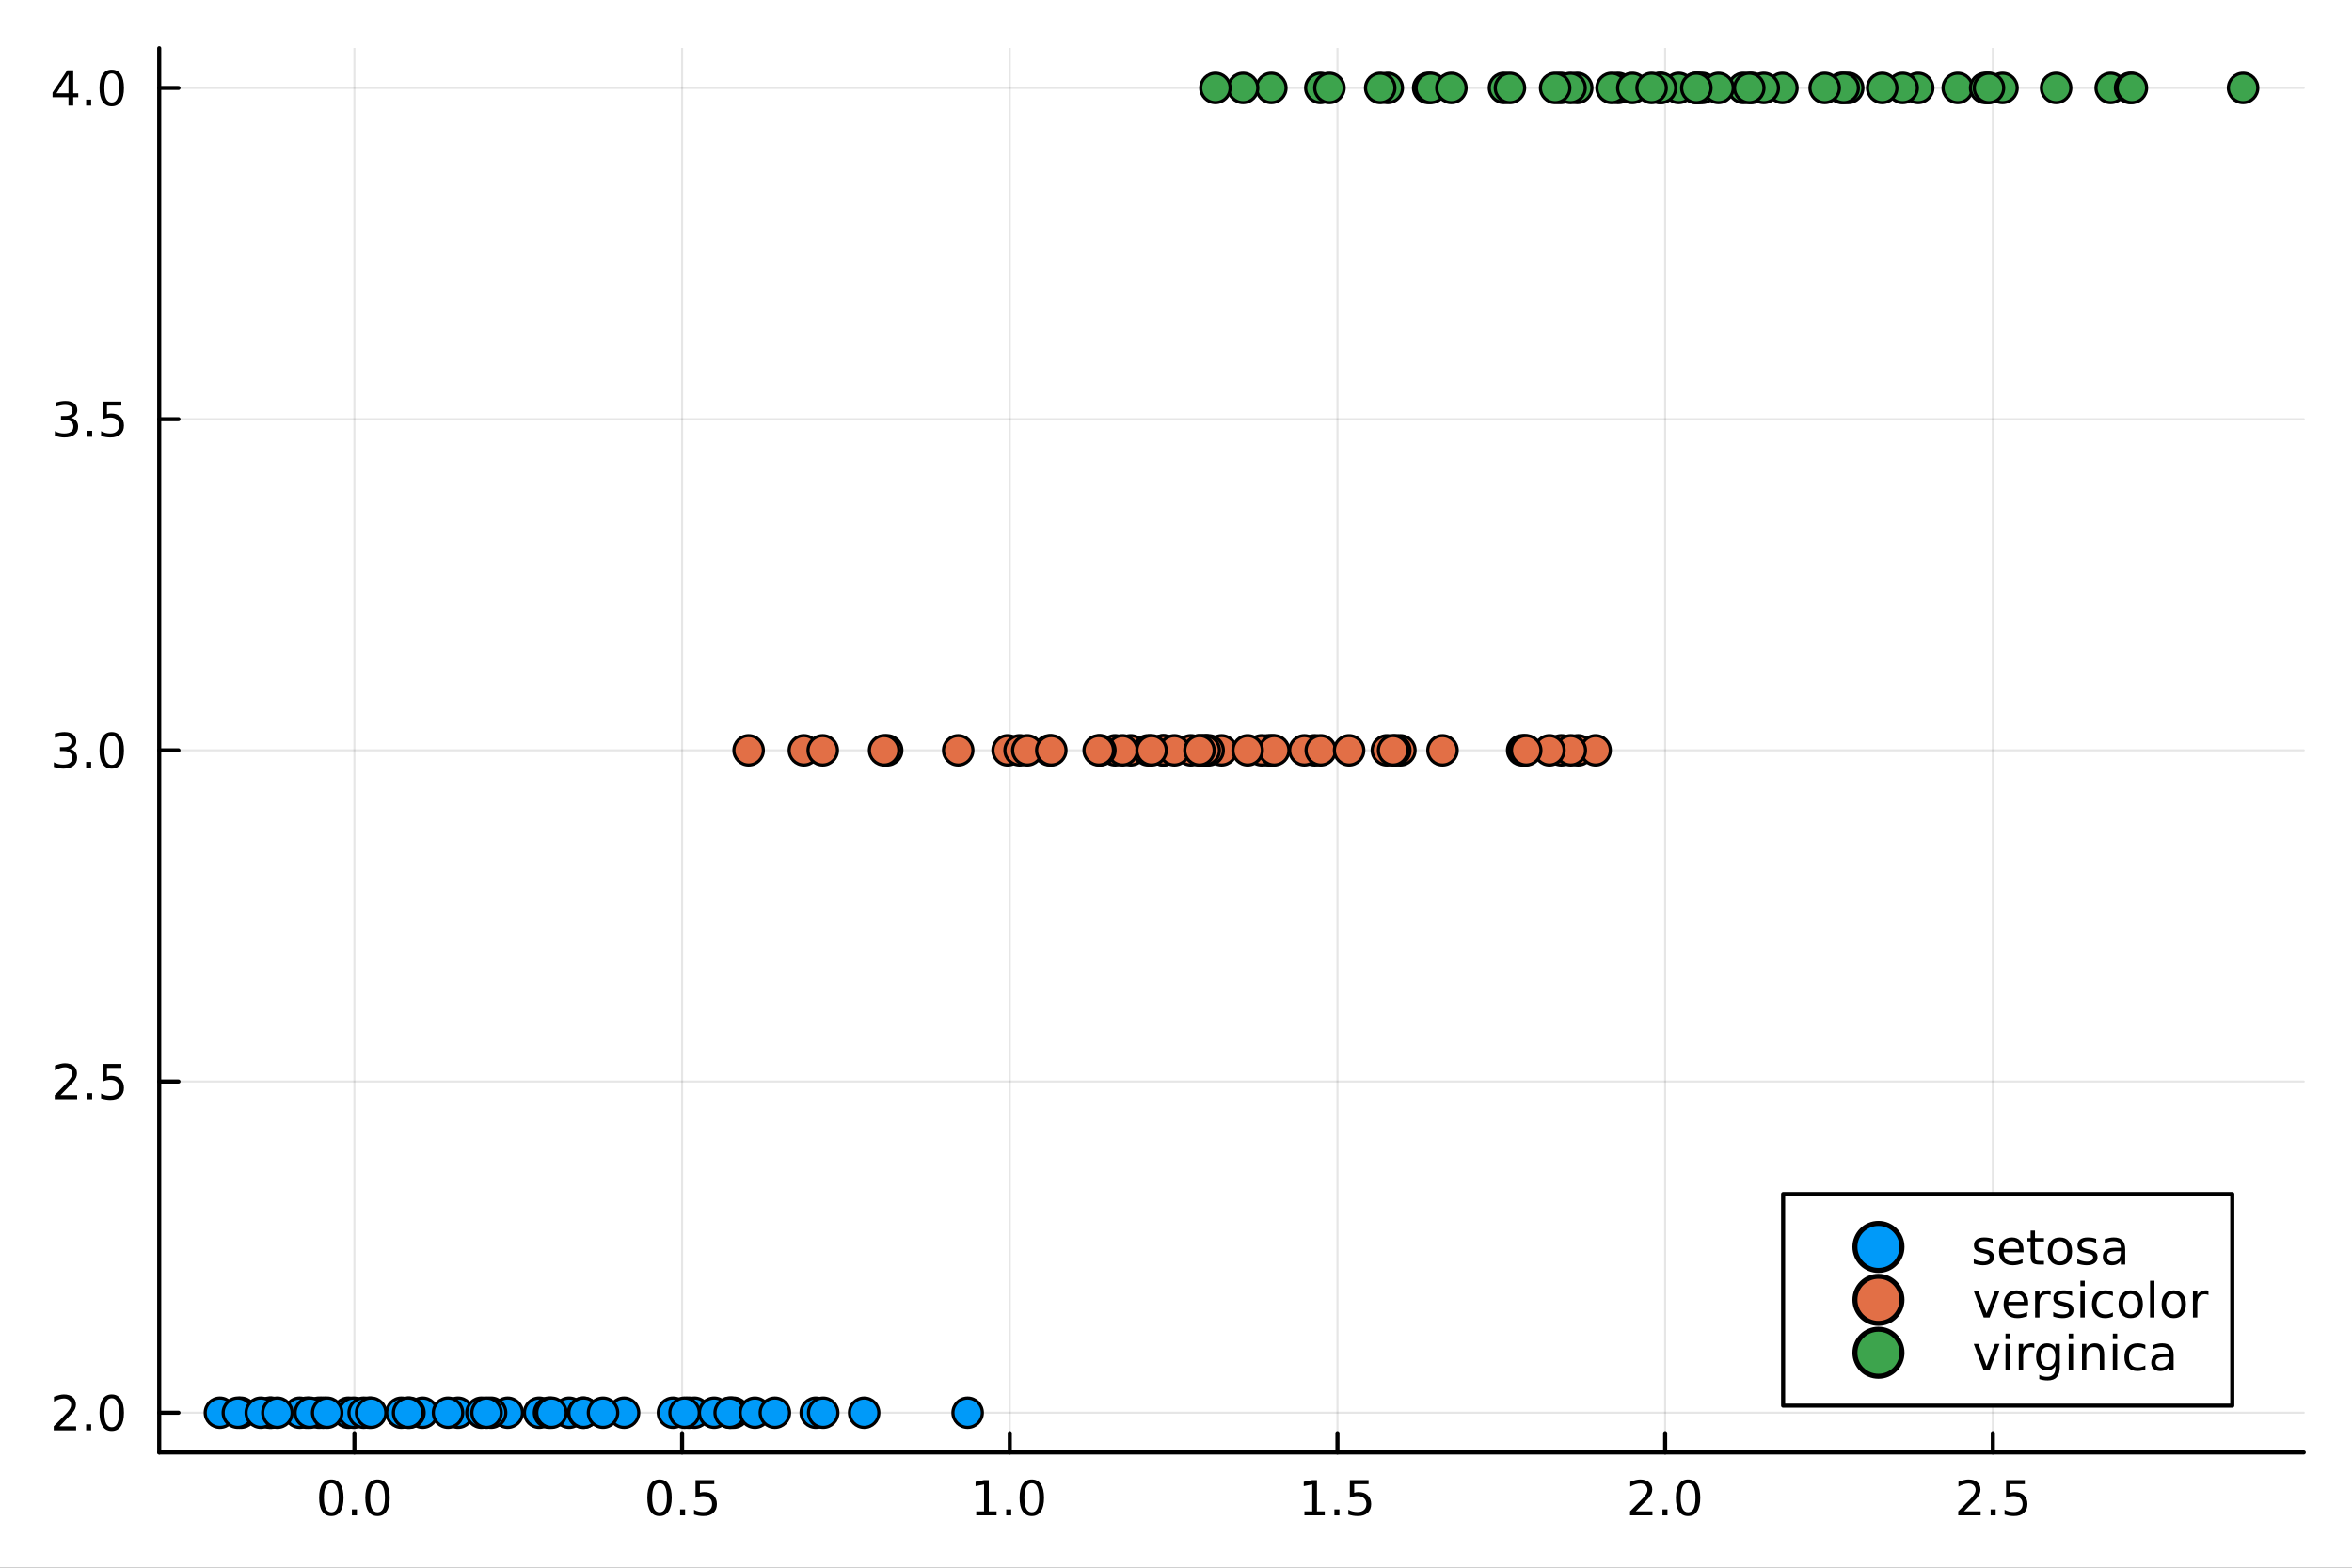 <?xml version="1.0" encoding="utf-8"?>
<svg xmlns="http://www.w3.org/2000/svg" xmlns:xlink="http://www.w3.org/1999/xlink" width="576" height="384" viewBox="0 0 2304 1536">
<rect x="0" y="0" width="2304" height="1536" fill="#333333" stroke="none"/>
<defs>
  <clipPath id="clip230">
    <rect x="0" y="0" width="2304" height="1536"/>
  </clipPath>
</defs>
<path clip-path="url(#clip230)" d="
M0 1536 L2304 1536 L2304 0 L0 0  Z
  " fill="#ffffff" fill-rule="evenodd" fill-opacity="1"/>
<defs>
  <clipPath id="clip231">
    <rect x="460" y="0" width="1614" height="1536"/>
  </clipPath>
</defs>
<path clip-path="url(#clip230)" d="
M155.962 1423.09 L2256.76 1423.09 L2256.76 47.244 L155.962 47.244  Z
  " fill="#ffffff" fill-rule="evenodd" fill-opacity="1"/>
<defs>
  <clipPath id="clip232">
    <rect x="155" y="47" width="2102" height="1377"/>
  </clipPath>
</defs>
<polyline clip-path="url(#clip232)" style="stroke:#000000; stroke-linecap:round; stroke-linejoin:round; stroke-width:2; stroke-opacity:0.1; fill:none" points="
  347.19,1423.09 347.19,47.244 
  "/>
<polyline clip-path="url(#clip232)" style="stroke:#000000; stroke-linecap:round; stroke-linejoin:round; stroke-width:2; stroke-opacity:0.1; fill:none" points="
  668.185,1423.09 668.185,47.244 
  "/>
<polyline clip-path="url(#clip232)" style="stroke:#000000; stroke-linecap:round; stroke-linejoin:round; stroke-width:2; stroke-opacity:0.1; fill:none" points="
  989.179,1423.09 989.179,47.244 
  "/>
<polyline clip-path="url(#clip232)" style="stroke:#000000; stroke-linecap:round; stroke-linejoin:round; stroke-width:2; stroke-opacity:0.1; fill:none" points="
  1310.17,1423.09 1310.17,47.244 
  "/>
<polyline clip-path="url(#clip232)" style="stroke:#000000; stroke-linecap:round; stroke-linejoin:round; stroke-width:2; stroke-opacity:0.1; fill:none" points="
  1631.17,1423.09 1631.17,47.244 
  "/>
<polyline clip-path="url(#clip232)" style="stroke:#000000; stroke-linecap:round; stroke-linejoin:round; stroke-width:2; stroke-opacity:0.1; fill:none" points="
  1952.16,1423.09 1952.16,47.244 
  "/>
<polyline clip-path="url(#clip230)" style="stroke:#000000; stroke-linecap:round; stroke-linejoin:round; stroke-width:4; stroke-opacity:1; fill:none" points="
  155.962,1423.09 2256.76,1423.09 
  "/>
<polyline clip-path="url(#clip230)" style="stroke:#000000; stroke-linecap:round; stroke-linejoin:round; stroke-width:4; stroke-opacity:1; fill:none" points="
  347.19,1423.09 347.19,1404.19 
  "/>
<polyline clip-path="url(#clip230)" style="stroke:#000000; stroke-linecap:round; stroke-linejoin:round; stroke-width:4; stroke-opacity:1; fill:none" points="
  668.185,1423.09 668.185,1404.19 
  "/>
<polyline clip-path="url(#clip230)" style="stroke:#000000; stroke-linecap:round; stroke-linejoin:round; stroke-width:4; stroke-opacity:1; fill:none" points="
  989.179,1423.09 989.179,1404.19 
  "/>
<polyline clip-path="url(#clip230)" style="stroke:#000000; stroke-linecap:round; stroke-linejoin:round; stroke-width:4; stroke-opacity:1; fill:none" points="
  1310.17,1423.09 1310.17,1404.19 
  "/>
<polyline clip-path="url(#clip230)" style="stroke:#000000; stroke-linecap:round; stroke-linejoin:round; stroke-width:4; stroke-opacity:1; fill:none" points="
  1631.17,1423.09 1631.17,1404.19 
  "/>
<polyline clip-path="url(#clip230)" style="stroke:#000000; stroke-linecap:round; stroke-linejoin:round; stroke-width:4; stroke-opacity:1; fill:none" points="
  1952.16,1423.09 1952.16,1404.19 
  "/>
<path clip-path="url(#clip230)" d="M324.575 1453.24 Q320.964 1453.24 319.135 1456.8 Q317.329 1460.35 317.329 1467.47 Q317.329 1474.58 319.135 1478.15 Q320.964 1481.69 324.575 1481.69 Q328.209 1481.69 330.015 1478.15 Q331.843 1474.58 331.843 1467.47 Q331.843 1460.35 330.015 1456.8 Q328.209 1453.24 324.575 1453.24 M324.575 1449.53 Q330.385 1449.53 333.44 1454.14 Q336.519 1458.72 336.519 1467.47 Q336.519 1476.2 333.44 1480.81 Q330.385 1485.39 324.575 1485.39 Q318.765 1485.39 315.686 1480.81 Q312.63 1476.2 312.63 1467.47 Q312.63 1458.72 315.686 1454.14 Q318.765 1449.53 324.575 1449.53 Z" fill="#000000" fill-rule="evenodd" fill-opacity="1" /><path clip-path="url(#clip230)" d="M344.737 1478.84 L349.621 1478.84 L349.621 1484.72 L344.737 1484.72 L344.737 1478.84 Z" fill="#000000" fill-rule="evenodd" fill-opacity="1" /><path clip-path="url(#clip230)" d="M369.806 1453.24 Q366.195 1453.24 364.366 1456.8 Q362.561 1460.35 362.561 1467.47 Q362.561 1474.58 364.366 1478.15 Q366.195 1481.69 369.806 1481.69 Q373.44 1481.69 375.246 1478.15 Q377.075 1474.58 377.075 1467.47 Q377.075 1460.35 375.246 1456.8 Q373.44 1453.24 369.806 1453.24 M369.806 1449.53 Q375.616 1449.53 378.672 1454.14 Q381.75 1458.72 381.75 1467.47 Q381.75 1476.2 378.672 1480.81 Q375.616 1485.39 369.806 1485.39 Q363.996 1485.39 360.917 1480.81 Q357.862 1476.2 357.862 1467.47 Q357.862 1458.72 360.917 1454.14 Q363.996 1449.53 369.806 1449.53 Z" fill="#000000" fill-rule="evenodd" fill-opacity="1" /><path clip-path="url(#clip230)" d="M646.067 1453.24 Q642.456 1453.24 640.627 1456.8 Q638.821 1460.35 638.821 1467.47 Q638.821 1474.58 640.627 1478.15 Q642.456 1481.69 646.067 1481.69 Q649.701 1481.69 651.506 1478.15 Q653.335 1474.58 653.335 1467.47 Q653.335 1460.35 651.506 1456.8 Q649.701 1453.24 646.067 1453.24 M646.067 1449.53 Q651.877 1449.53 654.932 1454.14 Q658.011 1458.72 658.011 1467.47 Q658.011 1476.2 654.932 1480.81 Q651.877 1485.39 646.067 1485.39 Q640.256 1485.39 637.178 1480.81 Q634.122 1476.2 634.122 1467.47 Q634.122 1458.72 637.178 1454.14 Q640.256 1449.53 646.067 1449.53 Z" fill="#000000" fill-rule="evenodd" fill-opacity="1" /><path clip-path="url(#clip230)" d="M666.229 1478.84 L671.113 1478.84 L671.113 1484.72 L666.229 1484.72 L666.229 1478.84 Z" fill="#000000" fill-rule="evenodd" fill-opacity="1" /><path clip-path="url(#clip230)" d="M681.344 1450.16 L699.701 1450.16 L699.701 1454.1 L685.627 1454.1 L685.627 1462.57 Q686.645 1462.22 687.664 1462.06 Q688.682 1461.87 689.701 1461.87 Q695.488 1461.87 698.867 1465.04 Q702.247 1468.22 702.247 1473.63 Q702.247 1479.21 698.775 1482.31 Q695.302 1485.39 688.983 1485.39 Q686.807 1485.39 684.539 1485.02 Q682.293 1484.65 679.886 1483.91 L679.886 1479.21 Q681.969 1480.34 684.191 1480.9 Q686.414 1481.46 688.89 1481.46 Q692.895 1481.46 695.233 1479.35 Q697.571 1477.24 697.571 1473.63 Q697.571 1470.02 695.233 1467.91 Q692.895 1465.81 688.89 1465.81 Q687.015 1465.81 685.14 1466.22 Q683.289 1466.64 681.344 1467.52 L681.344 1450.16 Z" fill="#000000" fill-rule="evenodd" fill-opacity="1" /><path clip-path="url(#clip230)" d="M956.332 1480.78 L963.97 1480.78 L963.97 1454.42 L955.66 1456.09 L955.66 1451.83 L963.924 1450.16 L968.6 1450.16 L968.6 1480.78 L976.239 1480.78 L976.239 1484.72 L956.332 1484.72 L956.332 1480.78 Z" fill="#000000" fill-rule="evenodd" fill-opacity="1" /><path clip-path="url(#clip230)" d="M985.683 1478.84 L990.568 1478.84 L990.568 1484.72 L985.683 1484.72 L985.683 1478.84 Z" fill="#000000" fill-rule="evenodd" fill-opacity="1" /><path clip-path="url(#clip230)" d="M1010.75 1453.24 Q1007.14 1453.24 1005.31 1456.8 Q1003.51 1460.35 1003.51 1467.47 Q1003.51 1474.58 1005.31 1478.15 Q1007.14 1481.69 1010.75 1481.69 Q1014.39 1481.69 1016.19 1478.15 Q1018.02 1474.58 1018.02 1467.47 Q1018.02 1460.35 1016.19 1456.8 Q1014.39 1453.24 1010.75 1453.24 M1010.75 1449.53 Q1016.56 1449.53 1019.62 1454.14 Q1022.7 1458.72 1022.7 1467.47 Q1022.7 1476.2 1019.62 1480.81 Q1016.56 1485.39 1010.75 1485.39 Q1004.94 1485.39 1001.86 1480.81 Q998.808 1476.2 998.808 1467.47 Q998.808 1458.72 1001.86 1454.14 Q1004.94 1449.53 1010.75 1449.53 Z" fill="#000000" fill-rule="evenodd" fill-opacity="1" /><path clip-path="url(#clip230)" d="M1277.82 1480.78 L1285.46 1480.78 L1285.46 1454.42 L1277.15 1456.09 L1277.15 1451.83 L1285.42 1450.16 L1290.09 1450.16 L1290.09 1480.78 L1297.73 1480.78 L1297.73 1484.72 L1277.82 1484.72 L1277.82 1480.78 Z" fill="#000000" fill-rule="evenodd" fill-opacity="1" /><path clip-path="url(#clip230)" d="M1307.18 1478.84 L1312.06 1478.84 L1312.06 1484.72 L1307.18 1484.72 L1307.18 1478.84 Z" fill="#000000" fill-rule="evenodd" fill-opacity="1" /><path clip-path="url(#clip230)" d="M1322.29 1450.16 L1340.65 1450.16 L1340.65 1454.1 L1326.57 1454.1 L1326.57 1462.57 Q1327.59 1462.22 1328.61 1462.06 Q1329.63 1461.87 1330.65 1461.87 Q1336.43 1461.87 1339.81 1465.04 Q1343.19 1468.22 1343.19 1473.63 Q1343.19 1479.21 1339.72 1482.31 Q1336.25 1485.39 1329.93 1485.39 Q1327.75 1485.39 1325.49 1485.02 Q1323.24 1484.65 1320.83 1483.91 L1320.83 1479.21 Q1322.92 1480.34 1325.14 1480.9 Q1327.36 1481.46 1329.84 1481.46 Q1333.84 1481.46 1336.18 1479.35 Q1338.52 1477.24 1338.52 1473.63 Q1338.52 1470.02 1336.18 1467.91 Q1333.84 1465.81 1329.84 1465.81 Q1327.96 1465.81 1326.09 1466.22 Q1324.24 1466.64 1322.29 1467.52 L1322.29 1450.16 Z" fill="#000000" fill-rule="evenodd" fill-opacity="1" /><path clip-path="url(#clip230)" d="M1602.41 1480.78 L1618.72 1480.78 L1618.72 1484.72 L1596.78 1484.72 L1596.78 1480.78 Q1599.44 1478.03 1604.03 1473.4 Q1608.63 1468.75 1609.81 1467.41 Q1612.06 1464.88 1612.94 1463.15 Q1613.84 1461.39 1613.84 1459.7 Q1613.84 1456.94 1611.9 1455.21 Q1609.97 1453.47 1606.87 1453.47 Q1604.67 1453.47 1602.22 1454.23 Q1599.79 1455 1597.01 1456.55 L1597.01 1451.83 Q1599.84 1450.69 1602.29 1450.11 Q1604.74 1449.53 1606.78 1449.53 Q1612.15 1449.53 1615.35 1452.22 Q1618.54 1454.91 1618.54 1459.4 Q1618.54 1461.53 1617.73 1463.45 Q1616.94 1465.34 1614.84 1467.94 Q1614.26 1468.61 1611.16 1471.83 Q1608.05 1475.02 1602.41 1480.78 Z" fill="#000000" fill-rule="evenodd" fill-opacity="1" /><path clip-path="url(#clip230)" d="M1628.54 1478.84 L1633.42 1478.84 L1633.42 1484.72 L1628.54 1484.72 L1628.54 1478.84 Z" fill="#000000" fill-rule="evenodd" fill-opacity="1" /><path clip-path="url(#clip230)" d="M1653.61 1453.24 Q1650 1453.24 1648.17 1456.8 Q1646.36 1460.35 1646.36 1467.47 Q1646.36 1474.58 1648.17 1478.15 Q1650 1481.69 1653.61 1481.69 Q1657.24 1481.69 1659.05 1478.15 Q1660.88 1474.58 1660.88 1467.47 Q1660.88 1460.35 1659.05 1456.8 Q1657.24 1453.24 1653.61 1453.24 M1653.61 1449.53 Q1659.42 1449.53 1662.47 1454.14 Q1665.55 1458.72 1665.55 1467.47 Q1665.55 1476.2 1662.47 1480.81 Q1659.42 1485.39 1653.61 1485.39 Q1647.8 1485.39 1644.72 1480.81 Q1641.66 1476.2 1641.66 1467.47 Q1641.66 1458.72 1644.72 1454.14 Q1647.8 1449.53 1653.61 1449.53 Z" fill="#000000" fill-rule="evenodd" fill-opacity="1" /><path clip-path="url(#clip230)" d="M1923.9 1480.78 L1940.22 1480.78 L1940.22 1484.72 L1918.27 1484.72 L1918.27 1480.78 Q1920.93 1478.03 1925.52 1473.4 Q1930.12 1468.75 1931.3 1467.41 Q1933.55 1464.88 1934.43 1463.15 Q1935.33 1461.39 1935.33 1459.7 Q1935.33 1456.94 1933.39 1455.21 Q1931.47 1453.47 1928.36 1453.47 Q1926.17 1453.47 1923.71 1454.23 Q1921.28 1455 1918.5 1456.55 L1918.5 1451.83 Q1921.33 1450.69 1923.78 1450.11 Q1926.24 1449.53 1928.27 1449.53 Q1933.64 1449.53 1936.84 1452.22 Q1940.03 1454.91 1940.03 1459.4 Q1940.03 1461.53 1939.22 1463.45 Q1938.43 1465.34 1936.33 1467.94 Q1935.75 1468.61 1932.65 1471.83 Q1929.55 1475.02 1923.9 1480.78 Z" fill="#000000" fill-rule="evenodd" fill-opacity="1" /><path clip-path="url(#clip230)" d="M1950.03 1478.84 L1954.92 1478.84 L1954.92 1484.72 L1950.03 1484.72 L1950.03 1478.84 Z" fill="#000000" fill-rule="evenodd" fill-opacity="1" /><path clip-path="url(#clip230)" d="M1965.15 1450.16 L1983.5 1450.16 L1983.5 1454.1 L1969.43 1454.1 L1969.43 1462.57 Q1970.45 1462.22 1971.47 1462.06 Q1972.49 1461.87 1973.5 1461.87 Q1979.29 1461.87 1982.67 1465.04 Q1986.05 1468.22 1986.05 1473.63 Q1986.05 1479.21 1982.58 1482.31 Q1979.11 1485.39 1972.79 1485.39 Q1970.61 1485.39 1968.34 1485.02 Q1966.1 1484.65 1963.69 1483.91 L1963.69 1479.21 Q1965.77 1480.34 1967.99 1480.9 Q1970.22 1481.46 1972.69 1481.46 Q1976.7 1481.46 1979.04 1479.35 Q1981.37 1477.24 1981.37 1473.63 Q1981.37 1470.02 1979.04 1467.91 Q1976.7 1465.81 1972.69 1465.81 Q1970.82 1465.81 1968.94 1466.22 Q1967.09 1466.64 1965.15 1467.52 L1965.15 1450.16 Z" fill="#000000" fill-rule="evenodd" fill-opacity="1" /><polyline clip-path="url(#clip232)" style="stroke:#000000; stroke-linecap:round; stroke-linejoin:round; stroke-width:2; stroke-opacity:0.1; fill:none" points="
  155.962,1384.15 2256.76,1384.15 
  "/>
<polyline clip-path="url(#clip232)" style="stroke:#000000; stroke-linecap:round; stroke-linejoin:round; stroke-width:2; stroke-opacity:0.1; fill:none" points="
  155.962,1059.66 2256.76,1059.66 
  "/>
<polyline clip-path="url(#clip232)" style="stroke:#000000; stroke-linecap:round; stroke-linejoin:round; stroke-width:2; stroke-opacity:0.1; fill:none" points="
  155.962,735.166 2256.76,735.166 
  "/>
<polyline clip-path="url(#clip232)" style="stroke:#000000; stroke-linecap:round; stroke-linejoin:round; stroke-width:2; stroke-opacity:0.1; fill:none" points="
  155.962,410.675 2256.76,410.675 
  "/>
<polyline clip-path="url(#clip232)" style="stroke:#000000; stroke-linecap:round; stroke-linejoin:round; stroke-width:2; stroke-opacity:0.1; fill:none" points="
  155.962,86.183 2256.76,86.183 
  "/>
<polyline clip-path="url(#clip230)" style="stroke:#000000; stroke-linecap:round; stroke-linejoin:round; stroke-width:4; stroke-opacity:1; fill:none" points="
  155.962,1423.09 155.962,47.244 
  "/>
<polyline clip-path="url(#clip230)" style="stroke:#000000; stroke-linecap:round; stroke-linejoin:round; stroke-width:4; stroke-opacity:1; fill:none" points="
  155.962,1384.15 174.86,1384.15 
  "/>
<polyline clip-path="url(#clip230)" style="stroke:#000000; stroke-linecap:round; stroke-linejoin:round; stroke-width:4; stroke-opacity:1; fill:none" points="
  155.962,1059.66 174.86,1059.66 
  "/>
<polyline clip-path="url(#clip230)" style="stroke:#000000; stroke-linecap:round; stroke-linejoin:round; stroke-width:4; stroke-opacity:1; fill:none" points="
  155.962,735.166 174.86,735.166 
  "/>
<polyline clip-path="url(#clip230)" style="stroke:#000000; stroke-linecap:round; stroke-linejoin:round; stroke-width:4; stroke-opacity:1; fill:none" points="
  155.962,410.675 174.86,410.675 
  "/>
<polyline clip-path="url(#clip230)" style="stroke:#000000; stroke-linecap:round; stroke-linejoin:round; stroke-width:4; stroke-opacity:1; fill:none" points="
  155.962,86.183 174.86,86.183 
  "/>
<path clip-path="url(#clip230)" d="M58.255 1397.49 L74.574 1397.49 L74.574 1401.43 L52.63 1401.43 L52.63 1397.49 Q55.291 1394.74 59.875 1390.11 Q64.481 1385.46 65.662 1384.11 Q67.907 1381.59 68.787 1379.85 Q69.69 1378.1 69.69 1376.41 Q69.69 1373.65 67.745 1371.92 Q65.824 1370.18 62.722 1370.18 Q60.523 1370.18 58.069 1370.94 Q55.639 1371.71 52.861 1373.26 L52.861 1368.54 Q55.685 1367.4 58.139 1366.82 Q60.592 1366.24 62.63 1366.24 Q68 1366.24 71.194 1368.93 Q74.389 1371.61 74.389 1376.1 Q74.389 1378.23 73.579 1380.16 Q72.791 1382.05 70.685 1384.65 Q70.106 1385.32 67.004 1388.54 Q63.903 1391.73 58.255 1397.49 Z" fill="#000000" fill-rule="evenodd" fill-opacity="1" /><path clip-path="url(#clip230)" d="M84.389 1395.55 L89.273 1395.55 L89.273 1401.43 L84.389 1401.43 L84.389 1395.55 Z" fill="#000000" fill-rule="evenodd" fill-opacity="1" /><path clip-path="url(#clip230)" d="M109.458 1369.95 Q105.847 1369.95 104.018 1373.51 Q102.213 1377.05 102.213 1384.18 Q102.213 1391.29 104.018 1394.85 Q105.847 1398.4 109.458 1398.4 Q113.092 1398.4 114.898 1394.85 Q116.726 1391.29 116.726 1384.18 Q116.726 1377.05 114.898 1373.51 Q113.092 1369.95 109.458 1369.95 M109.458 1366.24 Q115.268 1366.24 118.324 1370.85 Q121.402 1375.43 121.402 1384.18 Q121.402 1392.91 118.324 1397.52 Q115.268 1402.1 109.458 1402.1 Q103.648 1402.1 100.569 1397.52 Q97.513 1392.91 97.513 1384.18 Q97.513 1375.43 100.569 1370.85 Q103.648 1366.24 109.458 1366.24 Z" fill="#000000" fill-rule="evenodd" fill-opacity="1" /><path clip-path="url(#clip230)" d="M59.25 1073 L75.569 1073 L75.569 1076.94 L53.625 1076.94 L53.625 1073 Q56.287 1070.25 60.87 1065.62 Q65.477 1060.97 66.657 1059.62 Q68.903 1057.1 69.782 1055.36 Q70.685 1053.6 70.685 1051.91 Q70.685 1049.16 68.741 1047.42 Q66.819 1045.69 63.717 1045.69 Q61.518 1045.69 59.065 1046.45 Q56.634 1047.22 53.856 1048.77 L53.856 1044.04 Q56.68 1042.91 59.134 1042.33 Q61.588 1041.75 63.625 1041.75 Q68.995 1041.75 72.19 1044.44 Q75.384 1047.12 75.384 1051.61 Q75.384 1053.74 74.574 1055.66 Q73.787 1057.56 71.68 1060.16 Q71.102 1060.83 68 1064.04 Q64.898 1067.24 59.25 1073 Z" fill="#000000" fill-rule="evenodd" fill-opacity="1" /><path clip-path="url(#clip230)" d="M85.384 1071.06 L90.268 1071.06 L90.268 1076.94 L85.384 1076.94 L85.384 1071.06 Z" fill="#000000" fill-rule="evenodd" fill-opacity="1" /><path clip-path="url(#clip230)" d="M100.5 1042.38 L118.856 1042.38 L118.856 1046.31 L104.782 1046.31 L104.782 1054.78 Q105.801 1054.44 106.819 1054.28 Q107.838 1054.09 108.856 1054.09 Q114.643 1054.09 118.023 1057.26 Q121.402 1060.43 121.402 1065.85 Q121.402 1071.43 117.93 1074.53 Q114.458 1077.61 108.138 1077.61 Q105.963 1077.61 103.694 1077.24 Q101.449 1076.87 99.041 1076.13 L99.041 1071.43 Q101.125 1072.56 103.347 1073.12 Q105.569 1073.67 108.046 1073.67 Q112.051 1073.67 114.388 1071.57 Q116.726 1069.46 116.726 1065.85 Q116.726 1062.24 114.388 1060.13 Q112.051 1058.03 108.046 1058.03 Q106.171 1058.03 104.296 1058.44 Q102.444 1058.86 100.5 1059.74 L100.5 1042.38 Z" fill="#000000" fill-rule="evenodd" fill-opacity="1" /><path clip-path="url(#clip230)" d="M68.393 733.812 Q71.75 734.529 73.625 736.798 Q75.523 739.066 75.523 742.4 Q75.523 747.515 72.004 750.316 Q68.486 753.117 62.005 753.117 Q59.829 753.117 57.514 752.677 Q55.222 752.261 52.768 751.404 L52.768 746.89 Q54.713 748.025 57.028 748.603 Q59.343 749.182 61.866 749.182 Q66.264 749.182 68.555 747.446 Q70.87 745.71 70.87 742.4 Q70.87 739.344 68.717 737.631 Q66.588 735.895 62.768 735.895 L58.741 735.895 L58.741 732.053 L62.953 732.053 Q66.403 732.053 68.231 730.687 Q70.06 729.298 70.06 726.705 Q70.06 724.043 68.162 722.631 Q66.287 721.196 62.768 721.196 Q60.847 721.196 58.648 721.613 Q56.449 722.029 53.81 722.909 L53.81 718.742 Q56.472 718.002 58.787 717.631 Q61.125 717.261 63.185 717.261 Q68.509 717.261 71.611 719.692 Q74.713 722.099 74.713 726.219 Q74.713 729.09 73.069 731.08 Q71.426 733.048 68.393 733.812 Z" fill="#000000" fill-rule="evenodd" fill-opacity="1" /><path clip-path="url(#clip230)" d="M84.389 746.566 L89.273 746.566 L89.273 752.446 L84.389 752.446 L84.389 746.566 Z" fill="#000000" fill-rule="evenodd" fill-opacity="1" /><path clip-path="url(#clip230)" d="M109.458 720.965 Q105.847 720.965 104.018 724.529 Q102.213 728.071 102.213 735.201 Q102.213 742.307 104.018 745.872 Q105.847 749.414 109.458 749.414 Q113.092 749.414 114.898 745.872 Q116.726 742.307 116.726 735.201 Q116.726 728.071 114.898 724.529 Q113.092 720.965 109.458 720.965 M109.458 717.261 Q115.268 717.261 118.324 721.867 Q121.402 726.451 121.402 735.201 Q121.402 743.928 118.324 748.534 Q115.268 753.117 109.458 753.117 Q103.648 753.117 100.569 748.534 Q97.513 743.928 97.513 735.201 Q97.513 726.451 100.569 721.867 Q103.648 717.261 109.458 717.261 Z" fill="#000000" fill-rule="evenodd" fill-opacity="1" /><path clip-path="url(#clip230)" d="M69.389 409.32 Q72.745 410.038 74.62 412.306 Q76.518 414.575 76.518 417.908 Q76.518 423.024 73 425.825 Q69.481 428.626 63 428.626 Q60.824 428.626 58.509 428.186 Q56.218 427.769 53.764 426.913 L53.764 422.399 Q55.708 423.533 58.023 424.112 Q60.338 424.691 62.861 424.691 Q67.259 424.691 69.551 422.955 Q71.865 421.218 71.865 417.908 Q71.865 414.853 69.713 413.14 Q67.583 411.404 63.764 411.404 L59.736 411.404 L59.736 407.561 L63.949 407.561 Q67.398 407.561 69.227 406.195 Q71.055 404.807 71.055 402.214 Q71.055 399.552 69.157 398.14 Q67.282 396.705 63.764 396.705 Q61.842 396.705 59.643 397.121 Q57.444 397.538 54.805 398.418 L54.805 394.251 Q57.468 393.51 59.782 393.14 Q62.12 392.77 64.18 392.77 Q69.504 392.77 72.606 395.2 Q75.708 397.607 75.708 401.728 Q75.708 404.598 74.065 406.589 Q72.421 408.556 69.389 409.32 Z" fill="#000000" fill-rule="evenodd" fill-opacity="1" /><path clip-path="url(#clip230)" d="M85.384 422.075 L90.268 422.075 L90.268 427.955 L85.384 427.955 L85.384 422.075 Z" fill="#000000" fill-rule="evenodd" fill-opacity="1" /><path clip-path="url(#clip230)" d="M100.5 393.395 L118.856 393.395 L118.856 397.33 L104.782 397.33 L104.782 405.802 Q105.801 405.455 106.819 405.293 Q107.838 405.107 108.856 405.107 Q114.643 405.107 118.023 408.279 Q121.402 411.45 121.402 416.867 Q121.402 422.445 117.93 425.547 Q114.458 428.626 108.138 428.626 Q105.963 428.626 103.694 428.255 Q101.449 427.885 99.041 427.144 L99.041 422.445 Q101.125 423.58 103.347 424.135 Q105.569 424.691 108.046 424.691 Q112.051 424.691 114.388 422.584 Q116.726 420.478 116.726 416.867 Q116.726 413.256 114.388 411.149 Q112.051 409.043 108.046 409.043 Q106.171 409.043 104.296 409.459 Q102.444 409.876 100.5 410.756 L100.5 393.395 Z" fill="#000000" fill-rule="evenodd" fill-opacity="1" /><path clip-path="url(#clip230)" d="M67.074 72.977 L55.268 91.426 L67.074 91.426 L67.074 72.977 M65.847 68.903 L71.727 68.903 L71.727 91.426 L76.657 91.426 L76.657 95.315 L71.727 95.315 L71.727 103.463 L67.074 103.463 L67.074 95.315 L51.472 95.315 L51.472 90.801 L65.847 68.903 Z" fill="#000000" fill-rule="evenodd" fill-opacity="1" /><path clip-path="url(#clip230)" d="M84.389 97.584 L89.273 97.584 L89.273 103.463 L84.389 103.463 L84.389 97.584 Z" fill="#000000" fill-rule="evenodd" fill-opacity="1" /><path clip-path="url(#clip230)" d="M109.458 71.982 Q105.847 71.982 104.018 75.547 Q102.213 79.088 102.213 86.218 Q102.213 93.324 104.018 96.889 Q105.847 100.431 109.458 100.431 Q113.092 100.431 114.898 96.889 Q116.726 93.324 116.726 86.218 Q116.726 79.088 114.898 75.547 Q113.092 71.982 109.458 71.982 M109.458 68.278 Q115.268 68.278 118.324 72.885 Q121.402 77.468 121.402 86.218 Q121.402 94.945 118.324 99.551 Q115.268 104.134 109.458 104.134 Q103.648 104.134 100.569 99.551 Q97.513 94.945 97.513 86.218 Q97.513 77.468 100.569 72.885 Q103.648 68.278 109.458 68.278 Z" fill="#000000" fill-rule="evenodd" fill-opacity="1" /><circle clip-path="url(#clip232)" cx="265.803" cy="1384.15" r="14.4" fill="#009af9" fill-rule="evenodd" fill-opacity="1" stroke="#000000" stroke-opacity="1" stroke-width="3.072"/>
<circle clip-path="url(#clip232)" cx="215.419" cy="1384.15" r="14.4" fill="#009af9" fill-rule="evenodd" fill-opacity="1" stroke="#000000" stroke-opacity="1" stroke-width="3.072"/>
<circle clip-path="url(#clip232)" cx="235.97" cy="1384.15" r="14.4" fill="#009af9" fill-rule="evenodd" fill-opacity="1" stroke="#000000" stroke-opacity="1" stroke-width="3.072"/>
<circle clip-path="url(#clip232)" cx="659.243" cy="1384.15" r="14.4" fill="#009af9" fill-rule="evenodd" fill-opacity="1" stroke="#000000" stroke-opacity="1" stroke-width="3.072"/>
<circle clip-path="url(#clip232)" cx="448.737" cy="1384.15" r="14.4" fill="#009af9" fill-rule="evenodd" fill-opacity="1" stroke="#000000" stroke-opacity="1" stroke-width="3.072"/>
<circle clip-path="url(#clip232)" cx="715.778" cy="1384.15" r="14.4" fill="#009af9" fill-rule="evenodd" fill-opacity="1" stroke="#000000" stroke-opacity="1" stroke-width="3.072"/>
<circle clip-path="url(#clip232)" cx="316.528" cy="1384.15" r="14.4" fill="#009af9" fill-rule="evenodd" fill-opacity="1" stroke="#000000" stroke-opacity="1" stroke-width="3.072"/>
<circle clip-path="url(#clip232)" cx="341.24" cy="1384.15" r="14.4" fill="#009af9" fill-rule="evenodd" fill-opacity="1" stroke="#000000" stroke-opacity="1" stroke-width="3.072"/>
<circle clip-path="url(#clip232)" cx="557.506" cy="1384.15" r="14.4" fill="#009af9" fill-rule="evenodd" fill-opacity="1" stroke="#000000" stroke-opacity="1" stroke-width="3.072"/>
<circle clip-path="url(#clip232)" cx="361.524" cy="1384.15" r="14.4" fill="#009af9" fill-rule="evenodd" fill-opacity="1" stroke="#000000" stroke-opacity="1" stroke-width="3.072"/>
<circle clip-path="url(#clip232)" cx="346.453" cy="1384.15" r="14.4" fill="#009af9" fill-rule="evenodd" fill-opacity="1" stroke="#000000" stroke-opacity="1" stroke-width="3.072"/>
<circle clip-path="url(#clip232)" cx="312.506" cy="1384.15" r="14.4" fill="#009af9" fill-rule="evenodd" fill-opacity="1" stroke="#000000" stroke-opacity="1" stroke-width="3.072"/>
<circle clip-path="url(#clip232)" cx="264.183" cy="1384.15" r="14.4" fill="#009af9" fill-rule="evenodd" fill-opacity="1" stroke="#000000" stroke-opacity="1" stroke-width="3.072"/>
<circle clip-path="url(#clip232)" cx="300.518" cy="1384.15" r="14.4" fill="#009af9" fill-rule="evenodd" fill-opacity="1" stroke="#000000" stroke-opacity="1" stroke-width="3.072"/>
<circle clip-path="url(#clip232)" cx="293.525" cy="1384.15" r="14.4" fill="#009af9" fill-rule="evenodd" fill-opacity="1" stroke="#000000" stroke-opacity="1" stroke-width="3.072"/>
<circle clip-path="url(#clip232)" cx="528.153" cy="1384.15" r="14.4" fill="#009af9" fill-rule="evenodd" fill-opacity="1" stroke="#000000" stroke-opacity="1" stroke-width="3.072"/>
<circle clip-path="url(#clip232)" cx="718.582" cy="1384.15" r="14.4" fill="#009af9" fill-rule="evenodd" fill-opacity="1" stroke="#000000" stroke-opacity="1" stroke-width="3.072"/>
<circle clip-path="url(#clip232)" cx="497.392" cy="1384.15" r="14.4" fill="#009af9" fill-rule="evenodd" fill-opacity="1" stroke="#000000" stroke-opacity="1" stroke-width="3.072"/>
<circle clip-path="url(#clip232)" cx="393.205" cy="1384.15" r="14.4" fill="#009af9" fill-rule="evenodd" fill-opacity="1" stroke="#000000" stroke-opacity="1" stroke-width="3.072"/>
<circle clip-path="url(#clip232)" cx="481.075" cy="1384.15" r="14.4" fill="#009af9" fill-rule="evenodd" fill-opacity="1" stroke="#000000" stroke-opacity="1" stroke-width="3.072"/>
<circle clip-path="url(#clip232)" cx="674.756" cy="1384.15" r="14.4" fill="#009af9" fill-rule="evenodd" fill-opacity="1" stroke="#000000" stroke-opacity="1" stroke-width="3.072"/>
<circle clip-path="url(#clip232)" cx="232.995" cy="1384.15" r="14.4" fill="#009af9" fill-rule="evenodd" fill-opacity="1" stroke="#000000" stroke-opacity="1" stroke-width="3.072"/>
<circle clip-path="url(#clip232)" cx="303.479" cy="1384.15" r="14.4" fill="#009af9" fill-rule="evenodd" fill-opacity="1" stroke="#000000" stroke-opacity="1" stroke-width="3.072"/>
<circle clip-path="url(#clip232)" cx="571.267" cy="1384.15" r="14.4" fill="#009af9" fill-rule="evenodd" fill-opacity="1" stroke="#000000" stroke-opacity="1" stroke-width="3.072"/>
<circle clip-path="url(#clip232)" cx="320.518" cy="1384.15" r="14.4" fill="#009af9" fill-rule="evenodd" fill-opacity="1" stroke="#000000" stroke-opacity="1" stroke-width="3.072"/>
<circle clip-path="url(#clip232)" cx="255.444" cy="1384.15" r="14.4" fill="#009af9" fill-rule="evenodd" fill-opacity="1" stroke="#000000" stroke-opacity="1" stroke-width="3.072"/>
<circle clip-path="url(#clip232)" cx="537.836" cy="1384.15" r="14.4" fill="#009af9" fill-rule="evenodd" fill-opacity="1" stroke="#000000" stroke-opacity="1" stroke-width="3.072"/>
<circle clip-path="url(#clip232)" cx="611.325" cy="1384.15" r="14.4" fill="#009af9" fill-rule="evenodd" fill-opacity="1" stroke="#000000" stroke-opacity="1" stroke-width="3.072"/>
<circle clip-path="url(#clip232)" cx="414.044" cy="1384.15" r="14.4" fill="#009af9" fill-rule="evenodd" fill-opacity="1" stroke="#000000" stroke-opacity="1" stroke-width="3.072"/>
<circle clip-path="url(#clip232)" cx="680.318" cy="1384.15" r="14.4" fill="#009af9" fill-rule="evenodd" fill-opacity="1" stroke="#000000" stroke-opacity="1" stroke-width="3.072"/>
<circle clip-path="url(#clip232)" cx="271.743" cy="1384.15" r="14.4" fill="#009af9" fill-rule="evenodd" fill-opacity="1" stroke="#000000" stroke-opacity="1" stroke-width="3.072"/>
<circle clip-path="url(#clip232)" cx="699.566" cy="1384.15" r="14.4" fill="#009af9" fill-rule="evenodd" fill-opacity="1" stroke="#000000" stroke-opacity="1" stroke-width="3.072"/>
<circle clip-path="url(#clip232)" cx="401.078" cy="1384.15" r="14.4" fill="#009af9" fill-rule="evenodd" fill-opacity="1" stroke="#000000" stroke-opacity="1" stroke-width="3.072"/>
<circle clip-path="url(#clip232)" cx="714.778" cy="1384.15" r="14.4" fill="#009af9" fill-rule="evenodd" fill-opacity="1" stroke="#000000" stroke-opacity="1" stroke-width="3.072"/>
<circle clip-path="url(#clip232)" cx="471.636" cy="1384.15" r="14.4" fill="#009af9" fill-rule="evenodd" fill-opacity="1" stroke="#000000" stroke-opacity="1" stroke-width="3.072"/>
<circle clip-path="url(#clip232)" cx="438.866" cy="1384.15" r="14.4" fill="#009af9" fill-rule="evenodd" fill-opacity="1" stroke="#000000" stroke-opacity="1" stroke-width="3.072"/>
<circle clip-path="url(#clip232)" cx="356.246" cy="1384.15" r="14.4" fill="#009af9" fill-rule="evenodd" fill-opacity="1" stroke="#000000" stroke-opacity="1" stroke-width="3.072"/>
<circle clip-path="url(#clip232)" cx="670.589" cy="1384.15" r="14.4" fill="#009af9" fill-rule="evenodd" fill-opacity="1" stroke="#000000" stroke-opacity="1" stroke-width="3.072"/>
<circle clip-path="url(#clip232)" cx="540.23" cy="1384.15" r="14.4" fill="#009af9" fill-rule="evenodd" fill-opacity="1" stroke="#000000" stroke-opacity="1" stroke-width="3.072"/>
<circle clip-path="url(#clip232)" cx="399.786" cy="1384.15" r="14.4" fill="#009af9" fill-rule="evenodd" fill-opacity="1" stroke="#000000" stroke-opacity="1" stroke-width="3.072"/>
<circle clip-path="url(#clip232)" cx="363.552" cy="1384.15" r="14.4" fill="#009af9" fill-rule="evenodd" fill-opacity="1" stroke="#000000" stroke-opacity="1" stroke-width="3.072"/>
<circle clip-path="url(#clip232)" cx="739.474" cy="1384.15" r="14.4" fill="#009af9" fill-rule="evenodd" fill-opacity="1" stroke="#000000" stroke-opacity="1" stroke-width="3.072"/>
<circle clip-path="url(#clip232)" cx="571.682" cy="1384.15" r="14.4" fill="#009af9" fill-rule="evenodd" fill-opacity="1" stroke="#000000" stroke-opacity="1" stroke-width="3.072"/>
<circle clip-path="url(#clip232)" cx="759.037" cy="1384.15" r="14.4" fill="#009af9" fill-rule="evenodd" fill-opacity="1" stroke="#000000" stroke-opacity="1" stroke-width="3.072"/>
<circle clip-path="url(#clip232)" cx="590.716" cy="1384.15" r="14.4" fill="#009af9" fill-rule="evenodd" fill-opacity="1" stroke="#000000" stroke-opacity="1" stroke-width="3.072"/>
<circle clip-path="url(#clip232)" cx="799.097" cy="1384.15" r="14.4" fill="#009af9" fill-rule="evenodd" fill-opacity="1" stroke="#000000" stroke-opacity="1" stroke-width="3.072"/>
<circle clip-path="url(#clip232)" cx="476.638" cy="1384.15" r="14.4" fill="#009af9" fill-rule="evenodd" fill-opacity="1" stroke="#000000" stroke-opacity="1" stroke-width="3.072"/>
<circle clip-path="url(#clip232)" cx="846.511" cy="1384.15" r="14.4" fill="#009af9" fill-rule="evenodd" fill-opacity="1" stroke="#000000" stroke-opacity="1" stroke-width="3.072"/>
<circle clip-path="url(#clip232)" cx="806.401" cy="1384.15" r="14.4" fill="#009af9" fill-rule="evenodd" fill-opacity="1" stroke="#000000" stroke-opacity="1" stroke-width="3.072"/>
<circle clip-path="url(#clip232)" cx="947.899" cy="1384.15" r="14.4" fill="#009af9" fill-rule="evenodd" fill-opacity="1" stroke="#000000" stroke-opacity="1" stroke-width="3.072"/>
<circle clip-path="url(#clip232)" cx="938.649" cy="735.166" r="14.4" fill="#e26f46" fill-rule="evenodd" fill-opacity="1" stroke="#000000" stroke-opacity="1" stroke-width="3.072"/>
<circle clip-path="url(#clip232)" cx="733.349" cy="735.166" r="14.4" fill="#e26f46" fill-rule="evenodd" fill-opacity="1" stroke="#000000" stroke-opacity="1" stroke-width="3.072"/>
<circle clip-path="url(#clip232)" cx="1180.82" cy="735.166" r="14.4" fill="#e26f46" fill-rule="evenodd" fill-opacity="1" stroke="#000000" stroke-opacity="1" stroke-width="3.072"/>
<circle clip-path="url(#clip232)" cx="787.458" cy="735.166" r="14.4" fill="#e26f46" fill-rule="evenodd" fill-opacity="1" stroke="#000000" stroke-opacity="1" stroke-width="3.072"/>
<circle clip-path="url(#clip232)" cx="805.946" cy="735.166" r="14.4" fill="#e26f46" fill-rule="evenodd" fill-opacity="1" stroke="#000000" stroke-opacity="1" stroke-width="3.072"/>
<circle clip-path="url(#clip232)" cx="1242.56" cy="735.166" r="14.4" fill="#e26f46" fill-rule="evenodd" fill-opacity="1" stroke="#000000" stroke-opacity="1" stroke-width="3.072"/>
<circle clip-path="url(#clip232)" cx="1139.64" cy="735.166" r="14.4" fill="#e26f46" fill-rule="evenodd" fill-opacity="1" stroke="#000000" stroke-opacity="1" stroke-width="3.072"/>
<circle clip-path="url(#clip232)" cx="1287.81" cy="735.166" r="14.4" fill="#e26f46" fill-rule="evenodd" fill-opacity="1" stroke="#000000" stroke-opacity="1" stroke-width="3.072"/>
<circle clip-path="url(#clip232)" cx="1196.69" cy="735.166" r="14.4" fill="#e26f46" fill-rule="evenodd" fill-opacity="1" stroke="#000000" stroke-opacity="1" stroke-width="3.072"/>
<circle clip-path="url(#clip232)" cx="1028.16" cy="735.166" r="14.4" fill="#e26f46" fill-rule="evenodd" fill-opacity="1" stroke="#000000" stroke-opacity="1" stroke-width="3.072"/>
<circle clip-path="url(#clip232)" cx="1277.76" cy="735.166" r="14.4" fill="#e26f46" fill-rule="evenodd" fill-opacity="1" stroke="#000000" stroke-opacity="1" stroke-width="3.072"/>
<circle clip-path="url(#clip232)" cx="869.046" cy="735.166" r="14.4" fill="#e26f46" fill-rule="evenodd" fill-opacity="1" stroke="#000000" stroke-opacity="1" stroke-width="3.072"/>
<circle clip-path="url(#clip232)" cx="866.059" cy="735.166" r="14.4" fill="#e26f46" fill-rule="evenodd" fill-opacity="1" stroke="#000000" stroke-opacity="1" stroke-width="3.072"/>
<circle clip-path="url(#clip232)" cx="987.06" cy="735.166" r="14.4" fill="#e26f46" fill-rule="evenodd" fill-opacity="1" stroke="#000000" stroke-opacity="1" stroke-width="3.072"/>
<circle clip-path="url(#clip232)" cx="1107.69" cy="735.166" r="14.4" fill="#e26f46" fill-rule="evenodd" fill-opacity="1" stroke="#000000" stroke-opacity="1" stroke-width="3.072"/>
<circle clip-path="url(#clip232)" cx="1293.83" cy="735.166" r="14.4" fill="#e26f46" fill-rule="evenodd" fill-opacity="1" stroke="#000000" stroke-opacity="1" stroke-width="3.072"/>
<circle clip-path="url(#clip232)" cx="1092.33" cy="735.166" r="14.4" fill="#e26f46" fill-rule="evenodd" fill-opacity="1" stroke="#000000" stroke-opacity="1" stroke-width="3.072"/>
<circle clip-path="url(#clip232)" cx="998.799" cy="735.166" r="14.4" fill="#e26f46" fill-rule="evenodd" fill-opacity="1" stroke="#000000" stroke-opacity="1" stroke-width="3.072"/>
<circle clip-path="url(#clip232)" cx="1245.97" cy="735.166" r="14.4" fill="#e26f46" fill-rule="evenodd" fill-opacity="1" stroke="#000000" stroke-opacity="1" stroke-width="3.072"/>
<circle clip-path="url(#clip232)" cx="1124.77" cy="735.166" r="14.4" fill="#e26f46" fill-rule="evenodd" fill-opacity="1" stroke="#000000" stroke-opacity="1" stroke-width="3.072"/>
<circle clip-path="url(#clip232)" cx="1371.81" cy="735.166" r="14.4" fill="#e26f46" fill-rule="evenodd" fill-opacity="1" stroke="#000000" stroke-opacity="1" stroke-width="3.072"/>
<circle clip-path="url(#clip232)" cx="1183.98" cy="735.166" r="14.4" fill="#e26f46" fill-rule="evenodd" fill-opacity="1" stroke="#000000" stroke-opacity="1" stroke-width="3.072"/>
<circle clip-path="url(#clip232)" cx="1139.71" cy="735.166" r="14.4" fill="#e26f46" fill-rule="evenodd" fill-opacity="1" stroke="#000000" stroke-opacity="1" stroke-width="3.072"/>
<circle clip-path="url(#clip232)" cx="1166.49" cy="735.166" r="14.4" fill="#e26f46" fill-rule="evenodd" fill-opacity="1" stroke="#000000" stroke-opacity="1" stroke-width="3.072"/>
<circle clip-path="url(#clip232)" cx="1099.66" cy="735.166" r="14.4" fill="#e26f46" fill-rule="evenodd" fill-opacity="1" stroke="#000000" stroke-opacity="1" stroke-width="3.072"/>
<circle clip-path="url(#clip232)" cx="1175.3" cy="735.166" r="14.4" fill="#e26f46" fill-rule="evenodd" fill-opacity="1" stroke="#000000" stroke-opacity="1" stroke-width="3.072"/>
<circle clip-path="url(#clip232)" cx="1006.36" cy="735.166" r="14.4" fill="#e26f46" fill-rule="evenodd" fill-opacity="1" stroke="#000000" stroke-opacity="1" stroke-width="3.072"/>
<circle clip-path="url(#clip232)" cx="1029.85" cy="735.166" r="14.4" fill="#e26f46" fill-rule="evenodd" fill-opacity="1" stroke="#000000" stroke-opacity="1" stroke-width="3.072"/>
<circle clip-path="url(#clip232)" cx="1491.1" cy="735.166" r="14.4" fill="#e26f46" fill-rule="evenodd" fill-opacity="1" stroke="#000000" stroke-opacity="1" stroke-width="3.072"/>
<circle clip-path="url(#clip232)" cx="1235.94" cy="735.166" r="14.4" fill="#e26f46" fill-rule="evenodd" fill-opacity="1" stroke="#000000" stroke-opacity="1" stroke-width="3.072"/>
<circle clip-path="url(#clip232)" cx="1077.92" cy="735.166" r="14.4" fill="#e26f46" fill-rule="evenodd" fill-opacity="1" stroke="#000000" stroke-opacity="1" stroke-width="3.072"/>
<circle clip-path="url(#clip232)" cx="1321.56" cy="735.166" r="14.4" fill="#e26f46" fill-rule="evenodd" fill-opacity="1" stroke="#000000" stroke-opacity="1" stroke-width="3.072"/>
<circle clip-path="url(#clip232)" cx="1180.14" cy="735.166" r="14.4" fill="#e26f46" fill-rule="evenodd" fill-opacity="1" stroke="#000000" stroke-opacity="1" stroke-width="3.072"/>
<circle clip-path="url(#clip232)" cx="1248.19" cy="735.166" r="14.4" fill="#e26f46" fill-rule="evenodd" fill-opacity="1" stroke="#000000" stroke-opacity="1" stroke-width="3.072"/>
<circle clip-path="url(#clip232)" cx="1076.29" cy="735.166" r="14.4" fill="#e26f46" fill-rule="evenodd" fill-opacity="1" stroke="#000000" stroke-opacity="1" stroke-width="3.072"/>
<circle clip-path="url(#clip232)" cx="1358.58" cy="735.166" r="14.4" fill="#e26f46" fill-rule="evenodd" fill-opacity="1" stroke="#000000" stroke-opacity="1" stroke-width="3.072"/>
<circle clip-path="url(#clip232)" cx="1413.07" cy="735.166" r="14.4" fill="#e26f46" fill-rule="evenodd" fill-opacity="1" stroke="#000000" stroke-opacity="1" stroke-width="3.072"/>
<circle clip-path="url(#clip232)" cx="1529.47" cy="735.166" r="14.4" fill="#e26f46" fill-rule="evenodd" fill-opacity="1" stroke="#000000" stroke-opacity="1" stroke-width="3.072"/>
<circle clip-path="url(#clip232)" cx="1222.2" cy="735.166" r="14.4" fill="#e26f46" fill-rule="evenodd" fill-opacity="1" stroke="#000000" stroke-opacity="1" stroke-width="3.072"/>
<circle clip-path="url(#clip232)" cx="1366.83" cy="735.166" r="14.4" fill="#e26f46" fill-rule="evenodd" fill-opacity="1" stroke="#000000" stroke-opacity="1" stroke-width="3.072"/>
<circle clip-path="url(#clip232)" cx="1150.44" cy="735.166" r="14.4" fill="#e26f46" fill-rule="evenodd" fill-opacity="1" stroke="#000000" stroke-opacity="1" stroke-width="3.072"/>
<circle clip-path="url(#clip232)" cx="1493.51" cy="735.166" r="14.4" fill="#e26f46" fill-rule="evenodd" fill-opacity="1" stroke="#000000" stroke-opacity="1" stroke-width="3.072"/>
<circle clip-path="url(#clip232)" cx="1128.09" cy="735.166" r="14.4" fill="#e26f46" fill-rule="evenodd" fill-opacity="1" stroke="#000000" stroke-opacity="1" stroke-width="3.072"/>
<circle clip-path="url(#clip232)" cx="1545.91" cy="735.166" r="14.4" fill="#e26f46" fill-rule="evenodd" fill-opacity="1" stroke="#000000" stroke-opacity="1" stroke-width="3.072"/>
<circle clip-path="url(#clip232)" cx="1175" cy="735.166" r="14.4" fill="#e26f46" fill-rule="evenodd" fill-opacity="1" stroke="#000000" stroke-opacity="1" stroke-width="3.072"/>
<circle clip-path="url(#clip232)" cx="1563.04" cy="735.166" r="14.4" fill="#e26f46" fill-rule="evenodd" fill-opacity="1" stroke="#000000" stroke-opacity="1" stroke-width="3.072"/>
<circle clip-path="url(#clip232)" cx="1538.74" cy="735.166" r="14.4" fill="#e26f46" fill-rule="evenodd" fill-opacity="1" stroke="#000000" stroke-opacity="1" stroke-width="3.072"/>
<circle clip-path="url(#clip232)" cx="1517.82" cy="735.166" r="14.4" fill="#e26f46" fill-rule="evenodd" fill-opacity="1" stroke="#000000" stroke-opacity="1" stroke-width="3.072"/>
<circle clip-path="url(#clip232)" cx="1364.67" cy="735.166" r="14.4" fill="#e26f46" fill-rule="evenodd" fill-opacity="1" stroke="#000000" stroke-opacity="1" stroke-width="3.072"/>
<circle clip-path="url(#clip232)" cx="1495.07" cy="735.166" r="14.4" fill="#e26f46" fill-rule="evenodd" fill-opacity="1" stroke="#000000" stroke-opacity="1" stroke-width="3.072"/>
<circle clip-path="url(#clip232)" cx="1245.4" cy="86.183" r="14.4" fill="#3da44d" fill-rule="evenodd" fill-opacity="1" stroke="#000000" stroke-opacity="1" stroke-width="3.072"/>
<circle clip-path="url(#clip232)" cx="1217.71" cy="86.183" r="14.4" fill="#3da44d" fill-rule="evenodd" fill-opacity="1" stroke="#000000" stroke-opacity="1" stroke-width="3.072"/>
<circle clip-path="url(#clip232)" cx="1190.61" cy="86.183" r="14.4" fill="#3da44d" fill-rule="evenodd" fill-opacity="1" stroke="#000000" stroke-opacity="1" stroke-width="3.072"/>
<circle clip-path="url(#clip232)" cx="1293.4" cy="86.183" r="14.4" fill="#3da44d" fill-rule="evenodd" fill-opacity="1" stroke="#000000" stroke-opacity="1" stroke-width="3.072"/>
<circle clip-path="url(#clip232)" cx="1359.45" cy="86.183" r="14.4" fill="#3da44d" fill-rule="evenodd" fill-opacity="1" stroke="#000000" stroke-opacity="1" stroke-width="3.072"/>
<circle clip-path="url(#clip232)" cx="1302.31" cy="86.183" r="14.4" fill="#3da44d" fill-rule="evenodd" fill-opacity="1" stroke="#000000" stroke-opacity="1" stroke-width="3.072"/>
<circle clip-path="url(#clip232)" cx="1528.76" cy="86.183" r="14.4" fill="#3da44d" fill-rule="evenodd" fill-opacity="1" stroke="#000000" stroke-opacity="1" stroke-width="3.072"/>
<circle clip-path="url(#clip232)" cx="1352.04" cy="86.183" r="14.4" fill="#3da44d" fill-rule="evenodd" fill-opacity="1" stroke="#000000" stroke-opacity="1" stroke-width="3.072"/>
<circle clip-path="url(#clip232)" cx="1399.05" cy="86.183" r="14.4" fill="#3da44d" fill-rule="evenodd" fill-opacity="1" stroke="#000000" stroke-opacity="1" stroke-width="3.072"/>
<circle clip-path="url(#clip232)" cx="1661.19" cy="86.183" r="14.4" fill="#3da44d" fill-rule="evenodd" fill-opacity="1" stroke="#000000" stroke-opacity="1" stroke-width="3.072"/>
<circle clip-path="url(#clip232)" cx="1545.04" cy="86.183" r="14.4" fill="#3da44d" fill-rule="evenodd" fill-opacity="1" stroke="#000000" stroke-opacity="1" stroke-width="3.072"/>
<circle clip-path="url(#clip232)" cx="1538.5" cy="86.183" r="14.4" fill="#3da44d" fill-rule="evenodd" fill-opacity="1" stroke="#000000" stroke-opacity="1" stroke-width="3.072"/>
<circle clip-path="url(#clip232)" cx="1715.83" cy="86.183" r="14.4" fill="#3da44d" fill-rule="evenodd" fill-opacity="1" stroke="#000000" stroke-opacity="1" stroke-width="3.072"/>
<circle clip-path="url(#clip232)" cx="1707.78" cy="86.183" r="14.4" fill="#3da44d" fill-rule="evenodd" fill-opacity="1" stroke="#000000" stroke-opacity="1" stroke-width="3.072"/>
<circle clip-path="url(#clip232)" cx="1626.11" cy="86.183" r="14.4" fill="#3da44d" fill-rule="evenodd" fill-opacity="1" stroke="#000000" stroke-opacity="1" stroke-width="3.072"/>
<circle clip-path="url(#clip232)" cx="1473.3" cy="86.183" r="14.4" fill="#3da44d" fill-rule="evenodd" fill-opacity="1" stroke="#000000" stroke-opacity="1" stroke-width="3.072"/>
<circle clip-path="url(#clip232)" cx="1479.13" cy="86.183" r="14.4" fill="#3da44d" fill-rule="evenodd" fill-opacity="1" stroke="#000000" stroke-opacity="1" stroke-width="3.072"/>
<circle clip-path="url(#clip232)" cx="1804.29" cy="86.183" r="14.4" fill="#3da44d" fill-rule="evenodd" fill-opacity="1" stroke="#000000" stroke-opacity="1" stroke-width="3.072"/>
<circle clip-path="url(#clip232)" cx="1810.49" cy="86.183" r="14.4" fill="#3da44d" fill-rule="evenodd" fill-opacity="1" stroke="#000000" stroke-opacity="1" stroke-width="3.072"/>
<circle clip-path="url(#clip232)" cx="1584.94" cy="86.183" r="14.4" fill="#3da44d" fill-rule="evenodd" fill-opacity="1" stroke="#000000" stroke-opacity="1" stroke-width="3.072"/>
<circle clip-path="url(#clip232)" cx="1663.67" cy="86.183" r="14.4" fill="#3da44d" fill-rule="evenodd" fill-opacity="1" stroke="#000000" stroke-opacity="1" stroke-width="3.072"/>
<circle clip-path="url(#clip232)" cx="1401.63" cy="86.183" r="14.4" fill="#3da44d" fill-rule="evenodd" fill-opacity="1" stroke="#000000" stroke-opacity="1" stroke-width="3.072"/>
<circle clip-path="url(#clip232)" cx="1667.46" cy="86.183" r="14.4" fill="#3da44d" fill-rule="evenodd" fill-opacity="1" stroke="#000000" stroke-opacity="1" stroke-width="3.072"/>
<circle clip-path="url(#clip232)" cx="1806.06" cy="86.183" r="14.4" fill="#3da44d" fill-rule="evenodd" fill-opacity="1" stroke="#000000" stroke-opacity="1" stroke-width="3.072"/>
<circle clip-path="url(#clip232)" cx="1421.79" cy="86.183" r="14.4" fill="#3da44d" fill-rule="evenodd" fill-opacity="1" stroke="#000000" stroke-opacity="1" stroke-width="3.072"/>
<circle clip-path="url(#clip232)" cx="1683.44" cy="86.183" r="14.4" fill="#3da44d" fill-rule="evenodd" fill-opacity="1" stroke="#000000" stroke-opacity="1" stroke-width="3.072"/>
<circle clip-path="url(#clip232)" cx="1746.02" cy="86.183" r="14.4" fill="#3da44d" fill-rule="evenodd" fill-opacity="1" stroke="#000000" stroke-opacity="1" stroke-width="3.072"/>
<circle clip-path="url(#clip232)" cx="1644.4" cy="86.183" r="14.4" fill="#3da44d" fill-rule="evenodd" fill-opacity="1" stroke="#000000" stroke-opacity="1" stroke-width="3.072"/>
<circle clip-path="url(#clip232)" cx="1947.37" cy="86.183" r="14.4" fill="#3da44d" fill-rule="evenodd" fill-opacity="1" stroke="#000000" stroke-opacity="1" stroke-width="3.072"/>
<circle clip-path="url(#clip232)" cx="1879.04" cy="86.183" r="14.4" fill="#3da44d" fill-rule="evenodd" fill-opacity="1" stroke="#000000" stroke-opacity="1" stroke-width="3.072"/>
<circle clip-path="url(#clip232)" cx="1627.1" cy="86.183" r="14.4" fill="#3da44d" fill-rule="evenodd" fill-opacity="1" stroke="#000000" stroke-opacity="1" stroke-width="3.072"/>
<circle clip-path="url(#clip232)" cx="1787.43" cy="86.183" r="14.4" fill="#3da44d" fill-rule="evenodd" fill-opacity="1" stroke="#000000" stroke-opacity="1" stroke-width="3.072"/>
<circle clip-path="url(#clip232)" cx="1917.81" cy="86.183" r="14.4" fill="#3da44d" fill-rule="evenodd" fill-opacity="1" stroke="#000000" stroke-opacity="1" stroke-width="3.072"/>
<circle clip-path="url(#clip232)" cx="1578.68" cy="86.183" r="14.4" fill="#3da44d" fill-rule="evenodd" fill-opacity="1" stroke="#000000" stroke-opacity="1" stroke-width="3.072"/>
<circle clip-path="url(#clip232)" cx="1523.4" cy="86.183" r="14.4" fill="#3da44d" fill-rule="evenodd" fill-opacity="1" stroke="#000000" stroke-opacity="1" stroke-width="3.072"/>
<circle clip-path="url(#clip232)" cx="1727.78" cy="86.183" r="14.4" fill="#3da44d" fill-rule="evenodd" fill-opacity="1" stroke="#000000" stroke-opacity="1" stroke-width="3.072"/>
<circle clip-path="url(#clip232)" cx="2067.62" cy="86.183" r="14.4" fill="#3da44d" fill-rule="evenodd" fill-opacity="1" stroke="#000000" stroke-opacity="1" stroke-width="3.072"/>
<circle clip-path="url(#clip232)" cx="1961.65" cy="86.183" r="14.4" fill="#3da44d" fill-rule="evenodd" fill-opacity="1" stroke="#000000" stroke-opacity="1" stroke-width="3.072"/>
<circle clip-path="url(#clip232)" cx="1661.73" cy="86.183" r="14.4" fill="#3da44d" fill-rule="evenodd" fill-opacity="1" stroke="#000000" stroke-opacity="1" stroke-width="3.072"/>
<circle clip-path="url(#clip232)" cx="2014.16" cy="86.183" r="14.4" fill="#3da44d" fill-rule="evenodd" fill-opacity="1" stroke="#000000" stroke-opacity="1" stroke-width="3.072"/>
<circle clip-path="url(#clip232)" cx="1944.64" cy="86.183" r="14.4" fill="#3da44d" fill-rule="evenodd" fill-opacity="1" stroke="#000000" stroke-opacity="1" stroke-width="3.072"/>
<circle clip-path="url(#clip232)" cx="1863.84" cy="86.183" r="14.4" fill="#3da44d" fill-rule="evenodd" fill-opacity="1" stroke="#000000" stroke-opacity="1" stroke-width="3.072"/>
<circle clip-path="url(#clip232)" cx="1599.03" cy="86.183" r="14.4" fill="#3da44d" fill-rule="evenodd" fill-opacity="1" stroke="#000000" stroke-opacity="1" stroke-width="3.072"/>
<circle clip-path="url(#clip232)" cx="1617.89" cy="86.183" r="14.4" fill="#3da44d" fill-rule="evenodd" fill-opacity="1" stroke="#000000" stroke-opacity="1" stroke-width="3.072"/>
<circle clip-path="url(#clip232)" cx="1713.58" cy="86.183" r="14.4" fill="#3da44d" fill-rule="evenodd" fill-opacity="1" stroke="#000000" stroke-opacity="1" stroke-width="3.072"/>
<circle clip-path="url(#clip232)" cx="2086.64" cy="86.183" r="14.4" fill="#3da44d" fill-rule="evenodd" fill-opacity="1" stroke="#000000" stroke-opacity="1" stroke-width="3.072"/>
<circle clip-path="url(#clip232)" cx="2088.39" cy="86.183" r="14.4" fill="#3da44d" fill-rule="evenodd" fill-opacity="1" stroke="#000000" stroke-opacity="1" stroke-width="3.072"/>
<circle clip-path="url(#clip232)" cx="1843.79" cy="86.183" r="14.4" fill="#3da44d" fill-rule="evenodd" fill-opacity="1" stroke="#000000" stroke-opacity="1" stroke-width="3.072"/>
<circle clip-path="url(#clip232)" cx="2197.3" cy="86.183" r="14.4" fill="#3da44d" fill-rule="evenodd" fill-opacity="1" stroke="#000000" stroke-opacity="1" stroke-width="3.072"/>
<circle clip-path="url(#clip232)" cx="1948.4" cy="86.183" r="14.4" fill="#3da44d" fill-rule="evenodd" fill-opacity="1" stroke="#000000" stroke-opacity="1" stroke-width="3.072"/>
<path clip-path="url(#clip230)" d="
M1746.74 1377.23 L2186.73 1377.23 L2186.73 1169.87 L1746.74 1169.87  Z
  " fill="#ffffff" fill-rule="evenodd" fill-opacity="1"/>
<polyline clip-path="url(#clip230)" style="stroke:#000000; stroke-linecap:round; stroke-linejoin:round; stroke-width:4; stroke-opacity:1; fill:none" points="
  1746.74,1377.23 2186.73,1377.23 2186.73,1169.87 1746.74,1169.87 1746.74,1377.23 
  "/>
<circle clip-path="url(#clip230)" cx="1840.11" cy="1221.71" r="23.04" fill="#009af9" fill-rule="evenodd" fill-opacity="1" stroke="#000000" stroke-opacity="1" stroke-width="4.915"/>
<path clip-path="url(#clip230)" d="M1951.91 1213.82 L1951.91 1217.85 Q1950.1 1216.93 1948.16 1216.46 Q1946.21 1216 1944.13 1216 Q1940.96 1216 1939.36 1216.97 Q1937.79 1217.94 1937.79 1219.89 Q1937.79 1221.37 1938.92 1222.23 Q1940.06 1223.06 1943.48 1223.82 L1944.94 1224.15 Q1949.48 1225.12 1951.37 1226.9 Q1953.3 1228.66 1953.3 1231.83 Q1953.3 1235.44 1950.43 1237.55 Q1947.58 1239.66 1942.58 1239.66 Q1940.49 1239.66 1938.23 1239.24 Q1935.98 1238.85 1933.48 1238.04 L1933.48 1233.64 Q1935.84 1234.87 1938.13 1235.49 Q1940.43 1236.09 1942.67 1236.09 Q1945.68 1236.09 1947.3 1235.07 Q1948.92 1234.03 1948.92 1232.16 Q1948.92 1230.42 1947.74 1229.5 Q1946.58 1228.57 1942.62 1227.71 L1941.14 1227.37 Q1937.18 1226.53 1935.43 1224.82 Q1933.67 1223.08 1933.67 1220.07 Q1933.67 1216.42 1936.26 1214.43 Q1938.85 1212.44 1943.62 1212.44 Q1945.98 1212.44 1948.06 1212.78 Q1950.15 1213.13 1951.91 1213.82 Z" fill="#000000" fill-rule="evenodd" fill-opacity="1" /><path clip-path="url(#clip230)" d="M1982.25 1224.96 L1982.25 1227.04 L1962.67 1227.04 Q1962.95 1231.44 1965.31 1233.75 Q1967.69 1236.05 1971.93 1236.05 Q1974.38 1236.05 1976.68 1235.44 Q1978.99 1234.84 1981.26 1233.64 L1981.26 1237.67 Q1978.97 1238.64 1976.56 1239.15 Q1974.15 1239.66 1971.68 1239.66 Q1965.47 1239.66 1961.84 1236.05 Q1958.23 1232.44 1958.23 1226.28 Q1958.23 1219.91 1961.65 1216.19 Q1965.1 1212.44 1970.93 1212.44 Q1976.17 1212.44 1979.2 1215.82 Q1982.25 1219.17 1982.25 1224.96 M1977.99 1223.71 Q1977.95 1220.21 1976.03 1218.13 Q1974.13 1216.05 1970.98 1216.05 Q1967.42 1216.05 1965.26 1218.06 Q1963.13 1220.07 1962.81 1223.73 L1977.99 1223.71 Z" fill="#000000" fill-rule="evenodd" fill-opacity="1" /><path clip-path="url(#clip230)" d="M1993.46 1205.7 L1993.46 1213.06 L2002.23 1213.06 L2002.23 1216.37 L1993.46 1216.37 L1993.46 1230.44 Q1993.46 1233.62 1994.31 1234.52 Q1995.19 1235.42 1997.86 1235.42 L2002.23 1235.42 L2002.23 1238.99 L1997.86 1238.99 Q1992.93 1238.99 1991.05 1237.16 Q1989.18 1235.31 1989.18 1230.44 L1989.18 1216.37 L1986.05 1216.37 L1986.05 1213.06 L1989.18 1213.06 L1989.18 1205.7 L1993.46 1205.7 Z" fill="#000000" fill-rule="evenodd" fill-opacity="1" /><path clip-path="url(#clip230)" d="M2017.88 1216.05 Q2014.45 1216.05 2012.46 1218.73 Q2010.47 1221.39 2010.47 1226.05 Q2010.47 1230.7 2012.44 1233.38 Q2014.43 1236.05 2017.88 1236.05 Q2021.28 1236.05 2023.27 1233.36 Q2025.26 1230.68 2025.26 1226.05 Q2025.26 1221.44 2023.27 1218.76 Q2021.28 1216.05 2017.88 1216.05 M2017.88 1212.44 Q2023.43 1212.44 2026.61 1216.05 Q2029.78 1219.66 2029.78 1226.05 Q2029.78 1232.41 2026.61 1236.05 Q2023.43 1239.66 2017.88 1239.66 Q2012.3 1239.66 2009.13 1236.05 Q2005.98 1232.41 2005.98 1226.05 Q2005.98 1219.66 2009.13 1216.05 Q2012.3 1212.44 2017.88 1212.44 Z" fill="#000000" fill-rule="evenodd" fill-opacity="1" /><path clip-path="url(#clip230)" d="M2053.36 1213.82 L2053.36 1217.85 Q2051.56 1216.93 2049.61 1216.46 Q2047.67 1216 2045.59 1216 Q2042.42 1216 2040.82 1216.97 Q2039.24 1217.94 2039.24 1219.89 Q2039.24 1221.37 2040.38 1222.23 Q2041.51 1223.06 2044.94 1223.82 L2046.4 1224.15 Q2050.93 1225.12 2052.83 1226.9 Q2054.75 1228.66 2054.75 1231.83 Q2054.75 1235.44 2051.88 1237.55 Q2049.04 1239.66 2044.04 1239.66 Q2041.95 1239.66 2039.68 1239.24 Q2037.44 1238.85 2034.94 1238.04 L2034.94 1233.64 Q2037.3 1234.87 2039.59 1235.49 Q2041.88 1236.09 2044.13 1236.09 Q2047.14 1236.09 2048.76 1235.07 Q2050.38 1234.03 2050.38 1232.16 Q2050.38 1230.42 2049.2 1229.5 Q2048.04 1228.57 2044.08 1227.71 L2042.6 1227.37 Q2038.64 1226.53 2036.88 1224.82 Q2035.12 1223.08 2035.12 1220.07 Q2035.12 1216.42 2037.72 1214.43 Q2040.31 1212.44 2045.08 1212.44 Q2047.44 1212.44 2049.52 1212.78 Q2051.61 1213.13 2053.36 1213.82 Z" fill="#000000" fill-rule="evenodd" fill-opacity="1" /><path clip-path="url(#clip230)" d="M2073.32 1225.95 Q2068.16 1225.95 2066.17 1227.13 Q2064.17 1228.32 2064.17 1231.16 Q2064.17 1233.43 2065.66 1234.77 Q2067.16 1236.09 2069.73 1236.09 Q2073.27 1236.09 2075.4 1233.59 Q2077.55 1231.07 2077.55 1226.9 L2077.55 1225.95 L2073.32 1225.95 M2081.81 1224.19 L2081.81 1238.99 L2077.55 1238.99 L2077.55 1235.05 Q2076.1 1237.41 2073.92 1238.55 Q2071.74 1239.66 2068.6 1239.66 Q2064.61 1239.66 2062.25 1237.44 Q2059.92 1235.19 2059.92 1231.44 Q2059.92 1227.07 2062.83 1224.84 Q2065.77 1222.62 2071.58 1222.62 L2077.55 1222.62 L2077.55 1222.2 Q2077.55 1219.26 2075.61 1217.67 Q2073.69 1216.05 2070.19 1216.05 Q2067.97 1216.05 2065.86 1216.58 Q2063.76 1217.11 2061.81 1218.18 L2061.81 1214.24 Q2064.15 1213.34 2066.35 1212.9 Q2068.55 1212.44 2070.63 1212.44 Q2076.26 1212.44 2079.04 1215.35 Q2081.81 1218.27 2081.81 1224.19 Z" fill="#000000" fill-rule="evenodd" fill-opacity="1" /><circle clip-path="url(#clip230)" cx="1840.11" cy="1273.55" r="23.04" fill="#e26f46" fill-rule="evenodd" fill-opacity="1" stroke="#000000" stroke-opacity="1" stroke-width="4.915"/>
<path clip-path="url(#clip230)" d="M1933.48 1264.9 L1937.99 1264.9 L1946.1 1286.66 L1954.2 1264.9 L1958.71 1264.9 L1948.99 1290.83 L1943.2 1290.83 L1933.48 1264.9 Z" fill="#000000" fill-rule="evenodd" fill-opacity="1" /><path clip-path="url(#clip230)" d="M1986.77 1276.8 L1986.77 1278.88 L1967.18 1278.88 Q1967.46 1283.28 1969.82 1285.59 Q1972.21 1287.89 1976.44 1287.89 Q1978.9 1287.89 1981.19 1287.28 Q1983.5 1286.68 1985.77 1285.48 L1985.77 1289.51 Q1983.48 1290.48 1981.07 1290.99 Q1978.67 1291.5 1976.19 1291.5 Q1969.99 1291.5 1966.35 1287.89 Q1962.74 1284.28 1962.74 1278.12 Q1962.74 1271.75 1966.17 1268.03 Q1969.62 1264.28 1975.45 1264.28 Q1980.68 1264.28 1983.71 1267.66 Q1986.77 1271.01 1986.77 1276.8 M1982.51 1275.55 Q1982.46 1272.05 1980.54 1269.97 Q1978.64 1267.89 1975.49 1267.89 Q1971.93 1267.89 1969.78 1269.9 Q1967.65 1271.91 1967.32 1275.57 L1982.51 1275.55 Z" fill="#000000" fill-rule="evenodd" fill-opacity="1" /><path clip-path="url(#clip230)" d="M2008.78 1268.88 Q2008.06 1268.47 2007.21 1268.28 Q2006.37 1268.07 2005.36 1268.07 Q2001.74 1268.07 1999.8 1270.43 Q1997.88 1272.77 1997.88 1277.17 L1997.88 1290.83 L1993.6 1290.83 L1993.6 1264.9 L1997.88 1264.9 L1997.88 1268.93 Q1999.22 1266.57 2001.37 1265.43 Q2003.53 1264.28 2006.61 1264.28 Q2007.05 1264.28 2007.58 1264.35 Q2008.11 1264.39 2008.76 1264.51 L2008.78 1268.88 Z" fill="#000000" fill-rule="evenodd" fill-opacity="1" /><path clip-path="url(#clip230)" d="M2029.78 1265.66 L2029.78 1269.69 Q2027.97 1268.77 2026.03 1268.3 Q2024.08 1267.84 2022 1267.84 Q2018.83 1267.84 2017.23 1268.81 Q2015.66 1269.78 2015.66 1271.73 Q2015.66 1273.21 2016.79 1274.07 Q2017.93 1274.9 2021.35 1275.66 L2022.81 1275.99 Q2027.35 1276.96 2029.24 1278.74 Q2031.17 1280.5 2031.17 1283.67 Q2031.17 1287.28 2028.3 1289.39 Q2025.45 1291.5 2020.45 1291.5 Q2018.36 1291.5 2016.1 1291.08 Q2013.85 1290.69 2011.35 1289.88 L2011.35 1285.48 Q2013.71 1286.71 2016 1287.33 Q2018.3 1287.93 2020.54 1287.93 Q2023.55 1287.93 2025.17 1286.91 Q2026.79 1285.87 2026.79 1284 Q2026.79 1282.26 2025.61 1281.34 Q2024.45 1280.41 2020.49 1279.55 L2019.01 1279.21 Q2015.05 1278.37 2013.3 1276.66 Q2011.54 1274.92 2011.54 1271.91 Q2011.54 1268.26 2014.13 1266.27 Q2016.72 1264.28 2021.49 1264.28 Q2023.85 1264.28 2025.93 1264.62 Q2028.02 1264.97 2029.78 1265.66 Z" fill="#000000" fill-rule="evenodd" fill-opacity="1" /><path clip-path="url(#clip230)" d="M2037.95 1264.9 L2042.21 1264.9 L2042.21 1290.83 L2037.95 1290.83 L2037.95 1264.9 M2037.95 1254.81 L2042.21 1254.81 L2042.21 1260.2 L2037.95 1260.2 L2037.95 1254.81 Z" fill="#000000" fill-rule="evenodd" fill-opacity="1" /><path clip-path="url(#clip230)" d="M2069.78 1265.9 L2069.78 1269.88 Q2067.97 1268.88 2066.14 1268.4 Q2064.34 1267.89 2062.49 1267.89 Q2058.34 1267.89 2056.05 1270.53 Q2053.76 1273.14 2053.76 1277.89 Q2053.76 1282.63 2056.05 1285.27 Q2058.34 1287.89 2062.49 1287.89 Q2064.34 1287.89 2066.14 1287.4 Q2067.97 1286.89 2069.78 1285.9 L2069.78 1289.83 Q2067.99 1290.66 2066.07 1291.08 Q2064.17 1291.5 2062.02 1291.5 Q2056.17 1291.5 2052.72 1287.82 Q2049.27 1284.14 2049.27 1277.89 Q2049.27 1271.54 2052.74 1267.91 Q2056.24 1264.28 2062.3 1264.28 Q2064.27 1264.28 2066.14 1264.69 Q2068.02 1265.09 2069.78 1265.9 Z" fill="#000000" fill-rule="evenodd" fill-opacity="1" /><path clip-path="url(#clip230)" d="M2087.23 1267.89 Q2083.8 1267.89 2081.81 1270.57 Q2079.82 1273.23 2079.82 1277.89 Q2079.82 1282.54 2081.79 1285.22 Q2083.78 1287.89 2087.23 1287.89 Q2090.63 1287.89 2092.62 1285.2 Q2094.61 1282.52 2094.61 1277.89 Q2094.61 1273.28 2092.62 1270.6 Q2090.63 1267.89 2087.23 1267.89 M2087.23 1264.28 Q2092.79 1264.28 2095.96 1267.89 Q2099.13 1271.5 2099.13 1277.89 Q2099.13 1284.25 2095.96 1287.89 Q2092.79 1291.5 2087.23 1291.5 Q2081.65 1291.5 2078.48 1287.89 Q2075.33 1284.25 2075.33 1277.89 Q2075.33 1271.5 2078.48 1267.89 Q2081.65 1264.28 2087.23 1264.28 Z" fill="#000000" fill-rule="evenodd" fill-opacity="1" /><path clip-path="url(#clip230)" d="M2106.19 1254.81 L2110.45 1254.81 L2110.45 1290.83 L2106.19 1290.83 L2106.19 1254.81 Z" fill="#000000" fill-rule="evenodd" fill-opacity="1" /><path clip-path="url(#clip230)" d="M2129.41 1267.89 Q2125.98 1267.89 2123.99 1270.57 Q2122 1273.23 2122 1277.89 Q2122 1282.54 2123.97 1285.22 Q2125.96 1287.89 2129.41 1287.89 Q2132.81 1287.89 2134.8 1285.2 Q2136.79 1282.52 2136.79 1277.89 Q2136.79 1273.28 2134.8 1270.6 Q2132.81 1267.89 2129.41 1267.89 M2129.41 1264.28 Q2134.96 1264.28 2138.13 1267.89 Q2141.3 1271.5 2141.3 1277.89 Q2141.3 1284.25 2138.13 1287.89 Q2134.96 1291.5 2129.41 1291.5 Q2123.83 1291.5 2120.66 1287.89 Q2117.51 1284.25 2117.51 1277.89 Q2117.51 1271.5 2120.66 1267.89 Q2123.83 1264.28 2129.41 1264.28 Z" fill="#000000" fill-rule="evenodd" fill-opacity="1" /><path clip-path="url(#clip230)" d="M2163.39 1268.88 Q2162.67 1268.47 2161.81 1268.28 Q2160.98 1268.07 2159.96 1268.07 Q2156.35 1268.07 2154.41 1270.43 Q2152.48 1272.77 2152.48 1277.17 L2152.48 1290.83 L2148.2 1290.83 L2148.2 1264.9 L2152.48 1264.9 L2152.48 1268.93 Q2153.83 1266.57 2155.98 1265.43 Q2158.13 1264.28 2161.21 1264.28 Q2161.65 1264.28 2162.18 1264.35 Q2162.72 1264.39 2163.36 1264.51 L2163.39 1268.88 Z" fill="#000000" fill-rule="evenodd" fill-opacity="1" /><circle clip-path="url(#clip230)" cx="1840.11" cy="1325.39" r="23.04" fill="#3da44d" fill-rule="evenodd" fill-opacity="1" stroke="#000000" stroke-opacity="1" stroke-width="4.915"/>
<path clip-path="url(#clip230)" d="M1933.48 1316.74 L1937.99 1316.74 L1946.1 1338.5 L1954.2 1316.74 L1958.71 1316.74 L1948.99 1342.67 L1943.2 1342.67 L1933.48 1316.74 Z" fill="#000000" fill-rule="evenodd" fill-opacity="1" /><path clip-path="url(#clip230)" d="M1964.59 1316.74 L1968.85 1316.74 L1968.85 1342.67 L1964.59 1342.67 L1964.59 1316.74 M1964.59 1306.65 L1968.85 1306.65 L1968.85 1312.04 L1964.59 1312.04 L1964.59 1306.65 Z" fill="#000000" fill-rule="evenodd" fill-opacity="1" /><path clip-path="url(#clip230)" d="M1992.79 1320.72 Q1992.07 1320.31 1991.21 1320.12 Q1990.38 1319.91 1989.36 1319.91 Q1985.75 1319.91 1983.8 1322.27 Q1981.88 1324.61 1981.88 1329.01 L1981.88 1342.67 L1977.6 1342.67 L1977.6 1316.74 L1981.88 1316.74 L1981.88 1320.77 Q1983.23 1318.41 1985.38 1317.27 Q1987.53 1316.12 1990.61 1316.12 Q1991.05 1316.12 1991.58 1316.19 Q1992.12 1316.23 1992.76 1316.35 L1992.79 1320.72 Z" fill="#000000" fill-rule="evenodd" fill-opacity="1" /><path clip-path="url(#clip230)" d="M2013.48 1329.4 Q2013.48 1324.77 2011.56 1322.23 Q2009.66 1319.68 2006.21 1319.68 Q2002.79 1319.68 2000.87 1322.23 Q1998.97 1324.77 1998.97 1329.4 Q1998.97 1334.01 2000.87 1336.56 Q2002.79 1339.1 2006.21 1339.1 Q2009.66 1339.1 2011.56 1336.56 Q2013.48 1334.01 2013.48 1329.4 M2017.74 1339.45 Q2017.74 1346.07 2014.8 1349.29 Q2011.86 1352.53 2005.8 1352.53 Q2003.55 1352.53 2001.56 1352.18 Q1999.57 1351.86 1997.69 1351.16 L1997.69 1347.02 Q1999.57 1348.04 2001.4 1348.52 Q2003.23 1349.01 2005.12 1349.01 Q2009.31 1349.01 2011.4 1346.81 Q2013.48 1344.63 2013.48 1340.21 L2013.48 1338.11 Q2012.16 1340.4 2010.1 1341.53 Q2008.04 1342.67 2005.17 1342.67 Q2000.4 1342.67 1997.49 1339.03 Q1994.57 1335.4 1994.57 1329.4 Q1994.57 1323.38 1997.49 1319.75 Q2000.4 1316.12 2005.17 1316.12 Q2008.04 1316.12 2010.1 1317.25 Q2012.16 1318.38 2013.48 1320.68 L2013.48 1316.74 L2017.74 1316.74 L2017.74 1339.45 Z" fill="#000000" fill-rule="evenodd" fill-opacity="1" /><path clip-path="url(#clip230)" d="M2026.51 1316.74 L2030.77 1316.74 L2030.77 1342.67 L2026.51 1342.67 L2026.51 1316.74 M2026.51 1306.65 L2030.77 1306.65 L2030.77 1312.04 L2026.51 1312.04 L2026.51 1306.65 Z" fill="#000000" fill-rule="evenodd" fill-opacity="1" /><path clip-path="url(#clip230)" d="M2061.24 1327.02 L2061.24 1342.67 L2056.98 1342.67 L2056.98 1327.16 Q2056.98 1323.48 2055.54 1321.65 Q2054.11 1319.82 2051.24 1319.82 Q2047.79 1319.82 2045.8 1322.02 Q2043.8 1324.22 2043.8 1328.01 L2043.8 1342.67 L2039.52 1342.67 L2039.52 1316.74 L2043.8 1316.74 L2043.8 1320.77 Q2045.33 1318.43 2047.39 1317.27 Q2049.48 1316.12 2052.18 1316.12 Q2056.65 1316.12 2058.94 1318.89 Q2061.24 1321.65 2061.24 1327.02 Z" fill="#000000" fill-rule="evenodd" fill-opacity="1" /><path clip-path="url(#clip230)" d="M2069.73 1316.74 L2073.99 1316.74 L2073.99 1342.67 L2069.73 1342.67 L2069.73 1316.74 M2069.73 1306.65 L2073.99 1306.65 L2073.99 1312.04 L2069.73 1312.04 L2069.73 1306.65 Z" fill="#000000" fill-rule="evenodd" fill-opacity="1" /><path clip-path="url(#clip230)" d="M2101.56 1317.74 L2101.56 1321.72 Q2099.75 1320.72 2097.92 1320.24 Q2096.12 1319.73 2094.27 1319.73 Q2090.12 1319.73 2087.83 1322.37 Q2085.54 1324.98 2085.54 1329.73 Q2085.54 1334.47 2087.83 1337.11 Q2090.12 1339.73 2094.27 1339.73 Q2096.12 1339.73 2097.92 1339.24 Q2099.75 1338.73 2101.56 1337.74 L2101.56 1341.67 Q2099.78 1342.5 2097.86 1342.92 Q2095.96 1343.34 2093.8 1343.34 Q2087.95 1343.34 2084.5 1339.66 Q2081.05 1335.98 2081.05 1329.73 Q2081.05 1323.38 2084.52 1319.75 Q2088.02 1316.12 2094.08 1316.12 Q2096.05 1316.12 2097.92 1316.53 Q2099.8 1316.93 2101.56 1317.74 Z" fill="#000000" fill-rule="evenodd" fill-opacity="1" /><path clip-path="url(#clip230)" d="M2120.75 1329.63 Q2115.59 1329.63 2113.6 1330.81 Q2111.61 1332 2111.61 1334.84 Q2111.61 1337.11 2113.09 1338.45 Q2114.59 1339.77 2117.16 1339.77 Q2120.7 1339.77 2122.83 1337.27 Q2124.98 1334.75 2124.98 1330.58 L2124.98 1329.63 L2120.75 1329.63 M2129.24 1327.87 L2129.24 1342.67 L2124.98 1342.67 L2124.98 1338.73 Q2123.53 1341.09 2121.35 1342.23 Q2119.17 1343.34 2116.03 1343.34 Q2112.04 1343.34 2109.68 1341.12 Q2107.35 1338.87 2107.35 1335.12 Q2107.35 1330.75 2110.26 1328.52 Q2113.2 1326.3 2119.01 1326.3 L2124.98 1326.3 L2124.98 1325.88 Q2124.98 1322.94 2123.04 1321.35 Q2121.12 1319.73 2117.62 1319.73 Q2115.4 1319.73 2113.29 1320.26 Q2111.19 1320.79 2109.24 1321.86 L2109.24 1317.92 Q2111.58 1317.02 2113.78 1316.58 Q2115.98 1316.12 2118.06 1316.12 Q2123.69 1316.12 2126.47 1319.03 Q2129.24 1321.95 2129.24 1327.87 Z" fill="#000000" fill-rule="evenodd" fill-opacity="1" /></svg>
